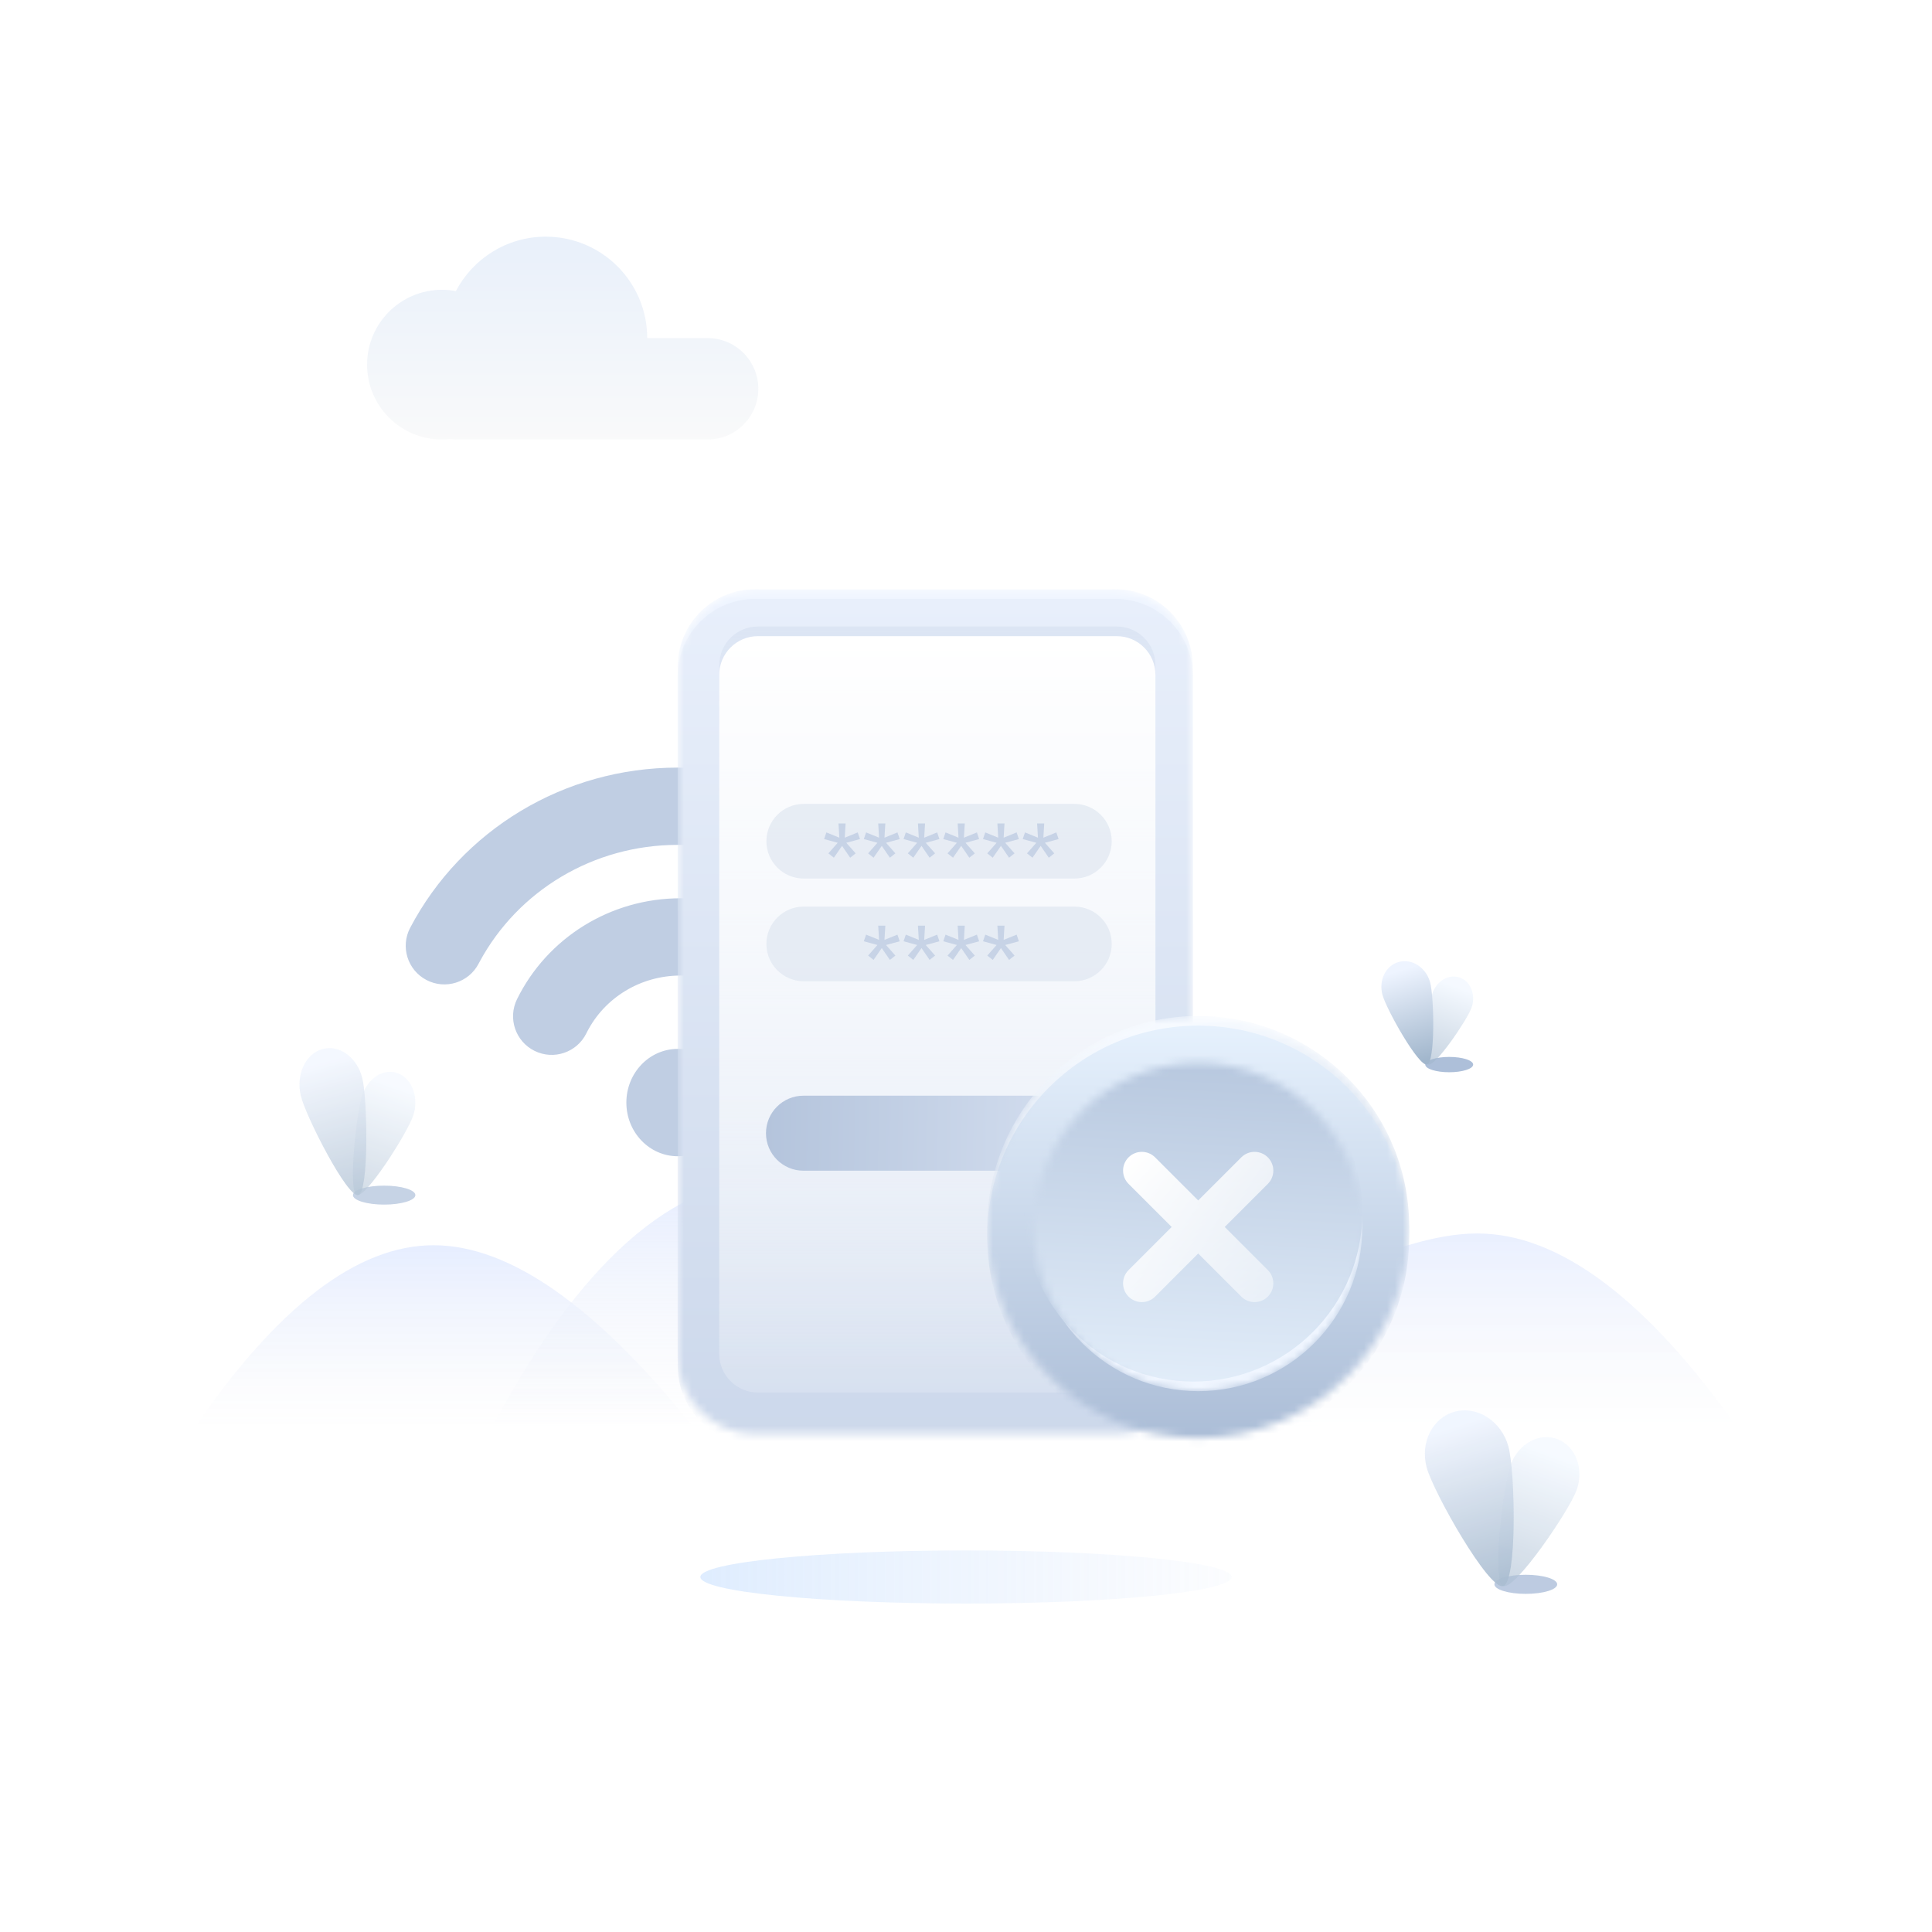 <svg width="250" height="250" viewBox="0 0 250 250" fill="none" xmlns="http://www.w3.org/2000/svg">
<g style="mix-blend-mode:multiply" opacity="0.331" filter="url(#filter0_f_1993_49204)">
<path d="M125 207.5C143.985 207.5 159.375 205.961 159.375 204.062C159.375 202.164 143.985 200.625 125 200.625C106.015 200.625 90.625 202.164 90.625 204.062C90.625 205.961 106.015 207.5 125 207.5Z" fill="url(#paint0_linear_1993_49204)" style="mix-blend-mode:multiply"/>
</g>
<g opacity="0.779">
<g opacity="0.599" filter="url(#filter1_f_1993_49204)">
<path d="M49.71 155.876C51.941 155.876 53.749 155.327 53.749 154.649C53.749 153.971 51.941 153.422 49.71 153.422C47.48 153.422 45.672 153.971 45.672 154.649C45.672 155.327 47.48 155.876 49.71 155.876Z" fill="#85A0C7"/>
</g>
<path opacity="0.577" fill-rule="evenodd" clip-rule="evenodd" d="M46.162 154.63C47.308 155.117 52.673 146.663 53.455 144.405C54.236 142.148 53.406 139.695 51.601 138.927C49.795 138.158 47.698 139.366 46.916 141.623C46.134 143.88 45.017 154.142 46.162 154.63Z" fill="url(#paint1_linear_1993_49204)"/>
<path opacity="0.779" fill-rule="evenodd" clip-rule="evenodd" d="M46.367 154.636C47.76 154.233 47.555 142.235 46.883 139.521C46.211 136.807 43.886 135.123 41.691 135.759C39.496 136.396 38.261 139.111 38.933 141.825C39.605 144.539 44.974 155.04 46.367 154.636Z" fill="url(#paint2_linear_1993_49204)"/>
</g>
<path opacity="0.7" fill-rule="evenodd" clip-rule="evenodd" d="M59.062 56.875C58.775 56.875 58.492 56.856 58.214 56.821C57.877 56.857 57.535 56.875 57.188 56.875C51.837 56.875 47.5 52.538 47.5 47.188C47.5 41.837 51.837 37.5 57.188 37.5C57.804 37.5 58.407 37.557 58.991 37.668C61.184 33.481 65.571 30.625 70.625 30.625C77.874 30.625 83.75 36.501 83.75 43.75H91.562C95.187 43.75 98.125 46.688 98.125 50.312C98.125 53.937 95.187 56.875 91.562 56.875H59.062Z" fill="url(#paint3_linear_1993_49204)"/>
<path fill-rule="evenodd" clip-rule="evenodd" d="M25 185C35.858 169.089 46.227 161.133 56.105 161.133C65.983 161.133 77.281 169.089 90 185H25Z" fill="url(#paint4_linear_1993_49204)"/>
<path fill-rule="evenodd" clip-rule="evenodd" d="M63.5 185C74.957 163.333 87.219 152.5 100.284 152.5C113.349 152.5 137.088 163.333 171.5 185H63.5Z" fill="url(#paint5_linear_1993_49204)"/>
<path fill-rule="evenodd" clip-rule="evenodd" d="M225 185C213.036 168.073 201.752 159.609 191.149 159.609C180.545 159.609 163.496 168.073 140 185H225Z" fill="url(#paint6_linear_1993_49204)"/>
<g opacity="0.67" filter="url(#filter2_f_1993_49204)">
<path d="M187.528 138.748C189.238 138.748 190.625 138.305 190.625 137.757C190.625 137.209 189.238 136.766 187.528 136.766C185.817 136.766 184.43 137.209 184.43 137.757C184.43 138.305 185.817 138.748 187.528 138.748Z" fill="#85A0C7"/>
</g>
<path opacity="0.577" fill-rule="evenodd" clip-rule="evenodd" d="M184.806 137.746C185.685 138.094 189.8 132.053 190.4 130.439C190.999 128.826 190.363 127.074 188.978 126.525C187.593 125.976 185.984 126.838 185.384 128.451C184.784 130.065 183.927 137.397 184.806 137.746Z" fill="url(#paint7_linear_1993_49204)"/>
<path fill-rule="evenodd" clip-rule="evenodd" d="M184.658 137.751C185.738 137.467 185.579 129.025 185.058 127.116C184.537 125.207 182.734 124.022 181.031 124.47C179.328 124.917 178.371 126.828 178.892 128.737C179.414 130.646 183.578 138.035 184.658 137.751Z" fill="url(#paint8_linear_1993_49204)"/>
<g opacity="0.897">
<g opacity="0.597" filter="url(#filter3_f_1993_49204)">
<path d="M197.438 206.247C199.681 206.247 201.5 205.694 201.5 205.01C201.5 204.327 199.681 203.773 197.438 203.773C195.194 203.773 193.375 204.327 193.375 205.01C193.375 205.694 195.194 206.247 197.438 206.247Z" fill="#85A0C7"/>
</g>
<path opacity="0.577" fill-rule="evenodd" clip-rule="evenodd" d="M194.513 205.233C196.002 205.823 202.976 195.597 203.993 192.867C205.009 190.137 203.93 187.17 201.583 186.241C199.235 185.312 196.508 186.772 195.492 189.502C194.476 192.232 193.023 204.644 194.513 205.233Z" fill="url(#paint9_linear_1993_49204)"/>
<path opacity="0.897" fill-rule="evenodd" clip-rule="evenodd" d="M194.497 205.247C196.348 204.764 196.076 190.408 195.183 187.161C194.289 183.915 191.2 181.9 188.283 182.661C185.366 183.422 183.725 186.671 184.619 189.918C185.512 193.165 192.646 205.73 194.497 205.247Z" fill="url(#paint10_linear_1993_49204)"/>
</g>
<path fill-rule="evenodd" clip-rule="evenodd" d="M87.694 135.728C91.362 135.728 94.336 138.837 94.336 142.673C94.336 146.508 91.362 149.617 87.694 149.617C84.025 149.617 81.051 146.508 81.051 142.673C81.051 138.837 84.025 135.728 87.694 135.728ZM88.064 116.236C97.011 116.236 105.074 121.209 109.049 128.946C110.311 131.402 109.342 134.416 106.886 135.678C104.478 136.915 101.534 136.009 100.23 133.658L100.154 133.515C97.884 129.097 93.245 126.236 88.064 126.236C82.888 126.236 78.257 129.091 75.987 133.489L75.875 133.711C74.655 136.188 71.658 137.207 69.18 135.987C66.703 134.767 65.684 131.769 66.904 129.292C70.808 121.366 78.976 116.236 88.064 116.236ZM87.677 99.328C102.403 99.328 115.677 107.452 122.315 120.123C123.597 122.57 122.652 125.591 120.206 126.873C117.76 128.154 114.738 127.21 113.457 124.764C108.536 115.37 98.664 109.328 87.677 109.328C76.822 109.328 67.053 115.227 62.075 124.431L61.925 124.711C60.639 127.155 57.615 128.092 55.172 126.806C52.728 125.519 51.79 122.496 53.077 120.052C59.728 107.42 72.98 99.328 87.677 99.328Z" fill="#C0CEE3"/>
<mask id="mask0_1993_49204" style="mask-type:alpha" maskUnits="userSpaceOnUse" x="87" y="76" width="68" height="110">
<path d="M144.349 76.25H97.695C92.172 76.25 87.695 80.727 87.695 86.25V175.547C87.695 181.07 92.172 185.547 97.695 185.547H144.349C149.872 185.547 154.349 181.07 154.349 175.547V86.25C154.349 80.727 149.872 76.25 144.349 76.25Z" fill="white"/>
</mask>
<g mask="url(#mask0_1993_49204)">
<path d="M144.349 76.25H97.695C92.172 76.25 87.695 80.727 87.695 86.25V175.547C87.695 181.07 92.172 185.547 97.695 185.547H144.349C149.872 185.547 154.349 181.07 154.349 175.547V86.25C154.349 80.727 149.872 76.25 144.349 76.25Z" fill="url(#paint11_linear_1993_49204)"/>
<path d="M144.349 77.5H97.695C92.172 77.5 87.695 81.977 87.695 87.5V176.797C87.695 182.32 92.172 186.797 97.695 186.797H144.349C149.872 186.797 154.349 182.32 154.349 176.797V87.5C154.349 81.977 149.872 77.5 144.349 77.5Z" fill="url(#paint12_linear_1993_49204)"/>
</g>
<path d="M144.511 81.07H98.07C95.309 81.07 93.07 83.309 93.07 86.07V175.188C93.07 177.949 95.309 180.188 98.07 180.188H144.511C147.273 180.188 149.511 177.949 149.511 175.188V86.07C149.511 83.309 147.273 81.07 144.511 81.07Z" fill="url(#paint13_linear_1993_49204)"/>
<path d="M144.511 82.32H98.07C95.309 82.32 93.07 84.559 93.07 87.32V175.188C93.07 177.949 95.309 180.188 98.07 180.188H144.511C147.273 180.188 149.511 177.949 149.511 175.188V87.32C149.511 84.559 147.273 82.32 144.511 82.32Z" fill="url(#paint14_linear_1993_49204)"/>
<path opacity="0.668" d="M139.026 104.023H104.003C101.335 104.023 99.172 106.186 99.172 108.854C99.172 111.522 101.335 113.685 104.003 113.685H139.026C141.694 113.685 143.857 111.522 143.857 108.854C143.857 106.186 141.694 104.023 139.026 104.023Z" fill="#DFE7F1"/>
<path opacity="0.825" d="M110.011 110.985L110.721 110.425L109.511 109.055L111.281 108.575L110.991 107.715L109.311 108.395L109.421 106.555H108.501L108.611 108.395L106.931 107.715L106.641 108.575L108.401 109.055L107.191 110.425L107.901 110.985L108.961 109.455L110.011 110.985ZM115.151 110.985L115.861 110.425L114.651 109.055L116.421 108.575L116.131 107.715L114.451 108.395L114.561 106.555H113.641L113.751 108.395L112.071 107.715L111.781 108.575L113.541 109.055L112.331 110.425L113.041 110.985L114.101 109.455L115.151 110.985ZM120.291 110.985L121.001 110.425L119.791 109.055L121.561 108.575L121.271 107.715L119.591 108.395L119.701 106.555H118.781L118.891 108.395L117.211 107.715L116.921 108.575L118.681 109.055L117.471 110.425L118.181 110.985L119.241 109.455L120.291 110.985ZM125.431 110.985L126.141 110.425L124.931 109.055L126.701 108.575L126.411 107.715L124.731 108.395L124.841 106.555H123.921L124.031 108.395L122.351 107.715L122.061 108.575L123.821 109.055L122.611 110.425L123.321 110.985L124.381 109.455L125.431 110.985ZM130.571 110.985L131.281 110.425L130.071 109.055L131.841 108.575L131.551 107.715L129.871 108.395L129.981 106.555H129.061L129.171 108.395L127.491 107.715L127.201 108.575L128.961 109.055L127.751 110.425L128.461 110.985L129.521 109.455L130.571 110.985ZM135.711 110.985L136.421 110.425L135.211 109.055L136.981 108.575L136.691 107.715L135.011 108.395L135.121 106.555H134.201L134.311 108.395L132.631 107.715L132.341 108.575L134.101 109.055L132.891 110.425L133.601 110.985L134.661 109.455L135.711 110.985Z" fill="#C0CEE3"/>
<path opacity="0.668" d="M139.026 117.312H104.003C101.335 117.312 99.172 119.475 99.172 122.143C99.172 124.811 101.335 126.974 104.003 126.974H139.026C141.694 126.974 143.857 124.811 143.857 122.143C143.857 119.475 141.694 117.312 139.026 117.312Z" fill="#DFE7F1"/>
<path opacity="0.825" d="M115.151 124.211L115.861 123.651L114.651 122.281L116.421 121.801L116.131 120.941L114.451 121.621L114.561 119.781H113.641L113.751 121.621L112.071 120.941L111.781 121.801L113.541 122.281L112.331 123.651L113.041 124.211L114.101 122.681L115.151 124.211ZM120.291 124.211L121.001 123.651L119.791 122.281L121.561 121.801L121.271 120.941L119.591 121.621L119.701 119.781H118.781L118.891 121.621L117.211 120.941L116.921 121.801L118.681 122.281L117.471 123.651L118.181 124.211L119.241 122.681L120.291 124.211ZM125.431 124.211L126.141 123.651L124.931 122.281L126.701 121.801L126.411 120.941L124.731 121.621L124.841 119.781H123.921L124.031 121.621L122.351 120.941L122.061 121.801L123.821 122.281L122.611 123.651L123.321 124.211L124.381 122.681L125.431 124.211ZM130.571 124.211L131.281 123.651L130.071 122.281L131.841 121.801L131.551 120.941L129.871 121.621L129.981 119.781H129.061L129.171 121.621L127.491 120.941L127.201 121.801L128.961 122.281L127.751 123.651L128.461 124.211L129.521 122.681L130.571 124.211Z" fill="#C0CEE3"/>
<path d="M138.761 141.781H103.972C101.291 141.781 99.117 143.955 99.117 146.636C99.117 149.317 101.291 151.49 103.972 151.49H138.761C141.442 151.49 143.616 149.317 143.616 146.636C143.616 143.955 141.442 141.781 138.761 141.781Z" fill="url(#paint15_linear_1993_49204)"/>
<mask id="mask1_1993_49204" style="mask-type:alpha" maskUnits="userSpaceOnUse" x="127" y="131" width="56" height="56">
<path d="M155.048 186.08C170.129 186.08 182.354 173.855 182.354 158.775C182.354 143.694 170.129 131.469 155.048 131.469C139.967 131.469 127.742 143.694 127.742 158.775C127.742 173.855 139.967 186.08 155.048 186.08Z" fill="white"/>
</mask>
<g mask="url(#mask1_1993_49204)">
<path d="M155.048 186.08C170.129 186.08 182.354 173.855 182.354 158.775C182.354 143.694 170.129 131.469 155.048 131.469C139.967 131.469 127.742 143.694 127.742 158.775C127.742 173.855 139.967 186.08 155.048 186.08Z" fill="url(#paint16_linear_1993_49204)"/>
<path d="M155.048 187.33C170.129 187.33 182.354 175.105 182.354 160.025C182.354 144.944 170.129 132.719 155.048 132.719C139.967 132.719 127.742 144.944 127.742 160.025C127.742 175.105 139.967 187.33 155.048 187.33Z" fill="url(#paint17_linear_1993_49204)"/>
</g>
<mask id="mask2_1993_49204" style="mask-type:alpha" maskUnits="userSpaceOnUse" x="133" y="137" width="44" height="44">
<path d="M155.05 180.015C166.78 180.015 176.288 170.506 176.288 158.777C176.288 147.048 166.78 137.539 155.05 137.539C143.321 137.539 133.812 147.048 133.812 158.777C133.812 170.506 143.321 180.015 155.05 180.015Z" fill="white"/>
</mask>
<g mask="url(#mask2_1993_49204)">
<path d="M155.05 180.015C166.78 180.015 176.288 170.506 176.288 158.777C176.288 147.048 166.78 137.539 155.05 137.539C143.321 137.539 133.812 147.048 133.812 158.777C133.812 170.506 143.321 180.015 155.05 180.015Z" fill="#F0F6FF"/>
<path d="M154.414 178.773C166.495 178.773 176.289 168.98 176.289 156.898C176.289 144.817 166.495 135.023 154.414 135.023C142.333 135.023 132.539 144.817 132.539 156.898C132.539 168.98 142.333 178.773 154.414 178.773Z" fill="url(#paint18_linear_1993_49204)"/>
</g>
<path fill-rule="evenodd" clip-rule="evenodd" d="M164.057 149.76C165.005 150.708 165.005 152.245 164.057 153.193L158.479 158.77L164.057 164.349C165.005 165.297 165.005 166.834 164.057 167.781C163.109 168.729 161.573 168.729 160.625 167.781L155.047 162.203L149.469 167.781C148.521 168.729 146.984 168.729 146.036 167.781C145.089 166.834 145.089 165.297 146.036 164.349L151.614 158.77L146.036 153.193C145.089 152.245 145.089 150.708 146.036 149.76C146.984 148.813 148.521 148.813 149.469 149.76L155.047 155.338L160.625 149.76C161.573 148.813 163.109 148.813 164.057 149.76Z" fill="url(#paint19_linear_1993_49204)"/>
<defs>
<filter id="filter0_f_1993_49204" x="88.625" y="198.625" width="72.75" height="10.875" filterUnits="userSpaceOnUse" color-interpolation-filters="sRGB">
<feFlood flood-opacity="0" result="BackgroundImageFix"/>
<feBlend mode="normal" in="SourceGraphic" in2="BackgroundImageFix" result="shape"/>
<feGaussianBlur stdDeviation="1" result="effect1_foregroundBlur_1993_49204"/>
</filter>
<filter id="filter1_f_1993_49204" x="23.672" y="131.422" width="52.078" height="46.453" filterUnits="userSpaceOnUse" color-interpolation-filters="sRGB">
<feFlood flood-opacity="0" result="BackgroundImageFix"/>
<feBlend mode="normal" in="SourceGraphic" in2="BackgroundImageFix" result="shape"/>
<feGaussianBlur stdDeviation="11" result="effect1_foregroundBlur_1993_49204"/>
</filter>
<filter id="filter2_f_1993_49204" x="162.43" y="114.766" width="50.195" height="45.984" filterUnits="userSpaceOnUse" color-interpolation-filters="sRGB">
<feFlood flood-opacity="0" result="BackgroundImageFix"/>
<feBlend mode="normal" in="SourceGraphic" in2="BackgroundImageFix" result="shape"/>
<feGaussianBlur stdDeviation="11" result="effect1_foregroundBlur_1993_49204"/>
</filter>
<filter id="filter3_f_1993_49204" x="171.375" y="181.773" width="52.125" height="46.477" filterUnits="userSpaceOnUse" color-interpolation-filters="sRGB">
<feFlood flood-opacity="0" result="BackgroundImageFix"/>
<feBlend mode="normal" in="SourceGraphic" in2="BackgroundImageFix" result="shape"/>
<feGaussianBlur stdDeviation="11" result="effect1_foregroundBlur_1993_49204"/>
</filter>
<linearGradient id="paint0_linear_1993_49204" x1="173.772" y1="204.062" x2="73.407" y2="204.062" gradientUnits="userSpaceOnUse">
<stop stop-color="#B2CAF4" stop-opacity="0"/>
<stop offset="1" stop-color="#81BAFF"/>
</linearGradient>
<linearGradient id="paint1_linear_1993_49204" x1="50.2" y1="140.244" x2="45.689" y2="153.545" gradientUnits="userSpaceOnUse">
<stop stop-color="#EDF5FF"/>
<stop offset="1" stop-color="#A1B6CC"/>
</linearGradient>
<linearGradient id="paint2_linear_1993_49204" x1="42.674" y1="137.068" x2="47.314" y2="153.633" gradientUnits="userSpaceOnUse">
<stop stop-color="#EEF4FF"/>
<stop offset="1" stop-color="#A1B6CC"/>
</linearGradient>
<linearGradient id="paint3_linear_1993_49204" x1="68.883" y1="56.875" x2="68.883" y2="19.036" gradientUnits="userSpaceOnUse">
<stop stop-color="#F7F8F9"/>
<stop offset="1" stop-color="#D5E4F8"/>
</linearGradient>
<linearGradient id="paint4_linear_1993_49204" x1="52.454" y1="184.931" x2="52.454" y2="161.815" gradientUnits="userSpaceOnUse">
<stop stop-color="#F2F4F9" stop-opacity="0"/>
<stop offset="1" stop-color="#E7EEFF"/>
</linearGradient>
<linearGradient id="paint5_linear_1993_49204" x1="109.116" y1="184.906" x2="109.116" y2="153.429" gradientUnits="userSpaceOnUse">
<stop stop-color="#F2F4F9" stop-opacity="0"/>
<stop offset="1" stop-color="#E7EEFF"/>
</linearGradient>
<linearGradient id="paint6_linear_1993_49204" x1="175.902" y1="185" x2="175.902" y2="159.609" gradientUnits="userSpaceOnUse">
<stop offset="0.003" stop-color="#F2F4F9" stop-opacity="0"/>
<stop offset="0.98" stop-color="#EAF0FF"/>
</linearGradient>
<linearGradient id="paint7_linear_1993_49204" x1="187.96" y1="127.466" x2="184.522" y2="136.911" gradientUnits="userSpaceOnUse">
<stop stop-color="#EDF5FF"/>
<stop offset="1" stop-color="#A1B6CC"/>
</linearGradient>
<linearGradient id="paint8_linear_1993_49204" x1="181.726" y1="125.39" x2="185.297" y2="136.953" gradientUnits="userSpaceOnUse">
<stop stop-color="#EEF4FF"/>
<stop offset="1" stop-color="#A1B6CC"/>
</linearGradient>
<linearGradient id="paint9_linear_1993_49204" x1="199.86" y1="187.834" x2="194.033" y2="203.819" gradientUnits="userSpaceOnUse">
<stop stop-color="#EDF5FF"/>
<stop offset="1" stop-color="#A1B6CC"/>
</linearGradient>
<linearGradient id="paint10_linear_1993_49204" x1="189.464" y1="184.226" x2="195.578" y2="203.878" gradientUnits="userSpaceOnUse">
<stop stop-color="#EEF4FF"/>
<stop offset="1" stop-color="#A1B6CC"/>
</linearGradient>
<linearGradient id="paint11_linear_1993_49204" x1="121.022" y1="76.25" x2="121.022" y2="185.547" gradientUnits="userSpaceOnUse">
<stop stop-color="#EFF5FF"/>
<stop offset="1" stop-color="#CCD8EB"/>
</linearGradient>
<linearGradient id="paint12_linear_1993_49204" x1="121.022" y1="77.5" x2="121.022" y2="186.797" gradientUnits="userSpaceOnUse">
<stop stop-color="#E8EFFB"/>
<stop offset="1" stop-color="#CCD8EB"/>
</linearGradient>
<linearGradient id="paint13_linear_1993_49204" x1="121.291" y1="81.507" x2="121.291" y2="180.188" gradientUnits="userSpaceOnUse">
<stop stop-color="#DCE5F4"/>
<stop offset="1" stop-color="white" stop-opacity="0.097"/>
</linearGradient>
<linearGradient id="paint14_linear_1993_49204" x1="121.291" y1="82.752" x2="121.291" y2="180.188" gradientUnits="userSpaceOnUse">
<stop stop-color="white"/>
<stop offset="1" stop-color="white" stop-opacity="0.097"/>
</linearGradient>
<linearGradient id="paint15_linear_1993_49204" x1="157.392" y1="146.867" x2="99.134" y2="145.842" gradientUnits="userSpaceOnUse">
<stop stop-color="#E2EAF8"/>
<stop offset="1" stop-color="#B4C4DC"/>
</linearGradient>
<linearGradient id="paint16_linear_1993_49204" x1="146.779" y1="133.491" x2="155.048" y2="186.08" gradientUnits="userSpaceOnUse">
<stop stop-color="#F6FAFF"/>
<stop offset="1" stop-color="#AABCD6"/>
</linearGradient>
<linearGradient id="paint17_linear_1993_49204" x1="155.048" y1="132.719" x2="155.048" y2="187.33" gradientUnits="userSpaceOnUse">
<stop stop-color="#E6F1FD"/>
<stop offset="1" stop-color="#AABCD6"/>
</linearGradient>
<linearGradient id="paint18_linear_1993_49204" x1="154.414" y1="124.514" x2="150.848" y2="188.541" gradientUnits="userSpaceOnUse">
<stop stop-color="#ABBDD7"/>
<stop offset="1" stop-color="#EBF5FF"/>
</linearGradient>
<linearGradient id="paint19_linear_1993_49204" x1="146.036" y1="149.84" x2="163.978" y2="167.781" gradientUnits="userSpaceOnUse">
<stop stop-color="white"/>
<stop offset="1" stop-color="white" stop-opacity="0.478"/>
</linearGradient>
</defs>
</svg>
